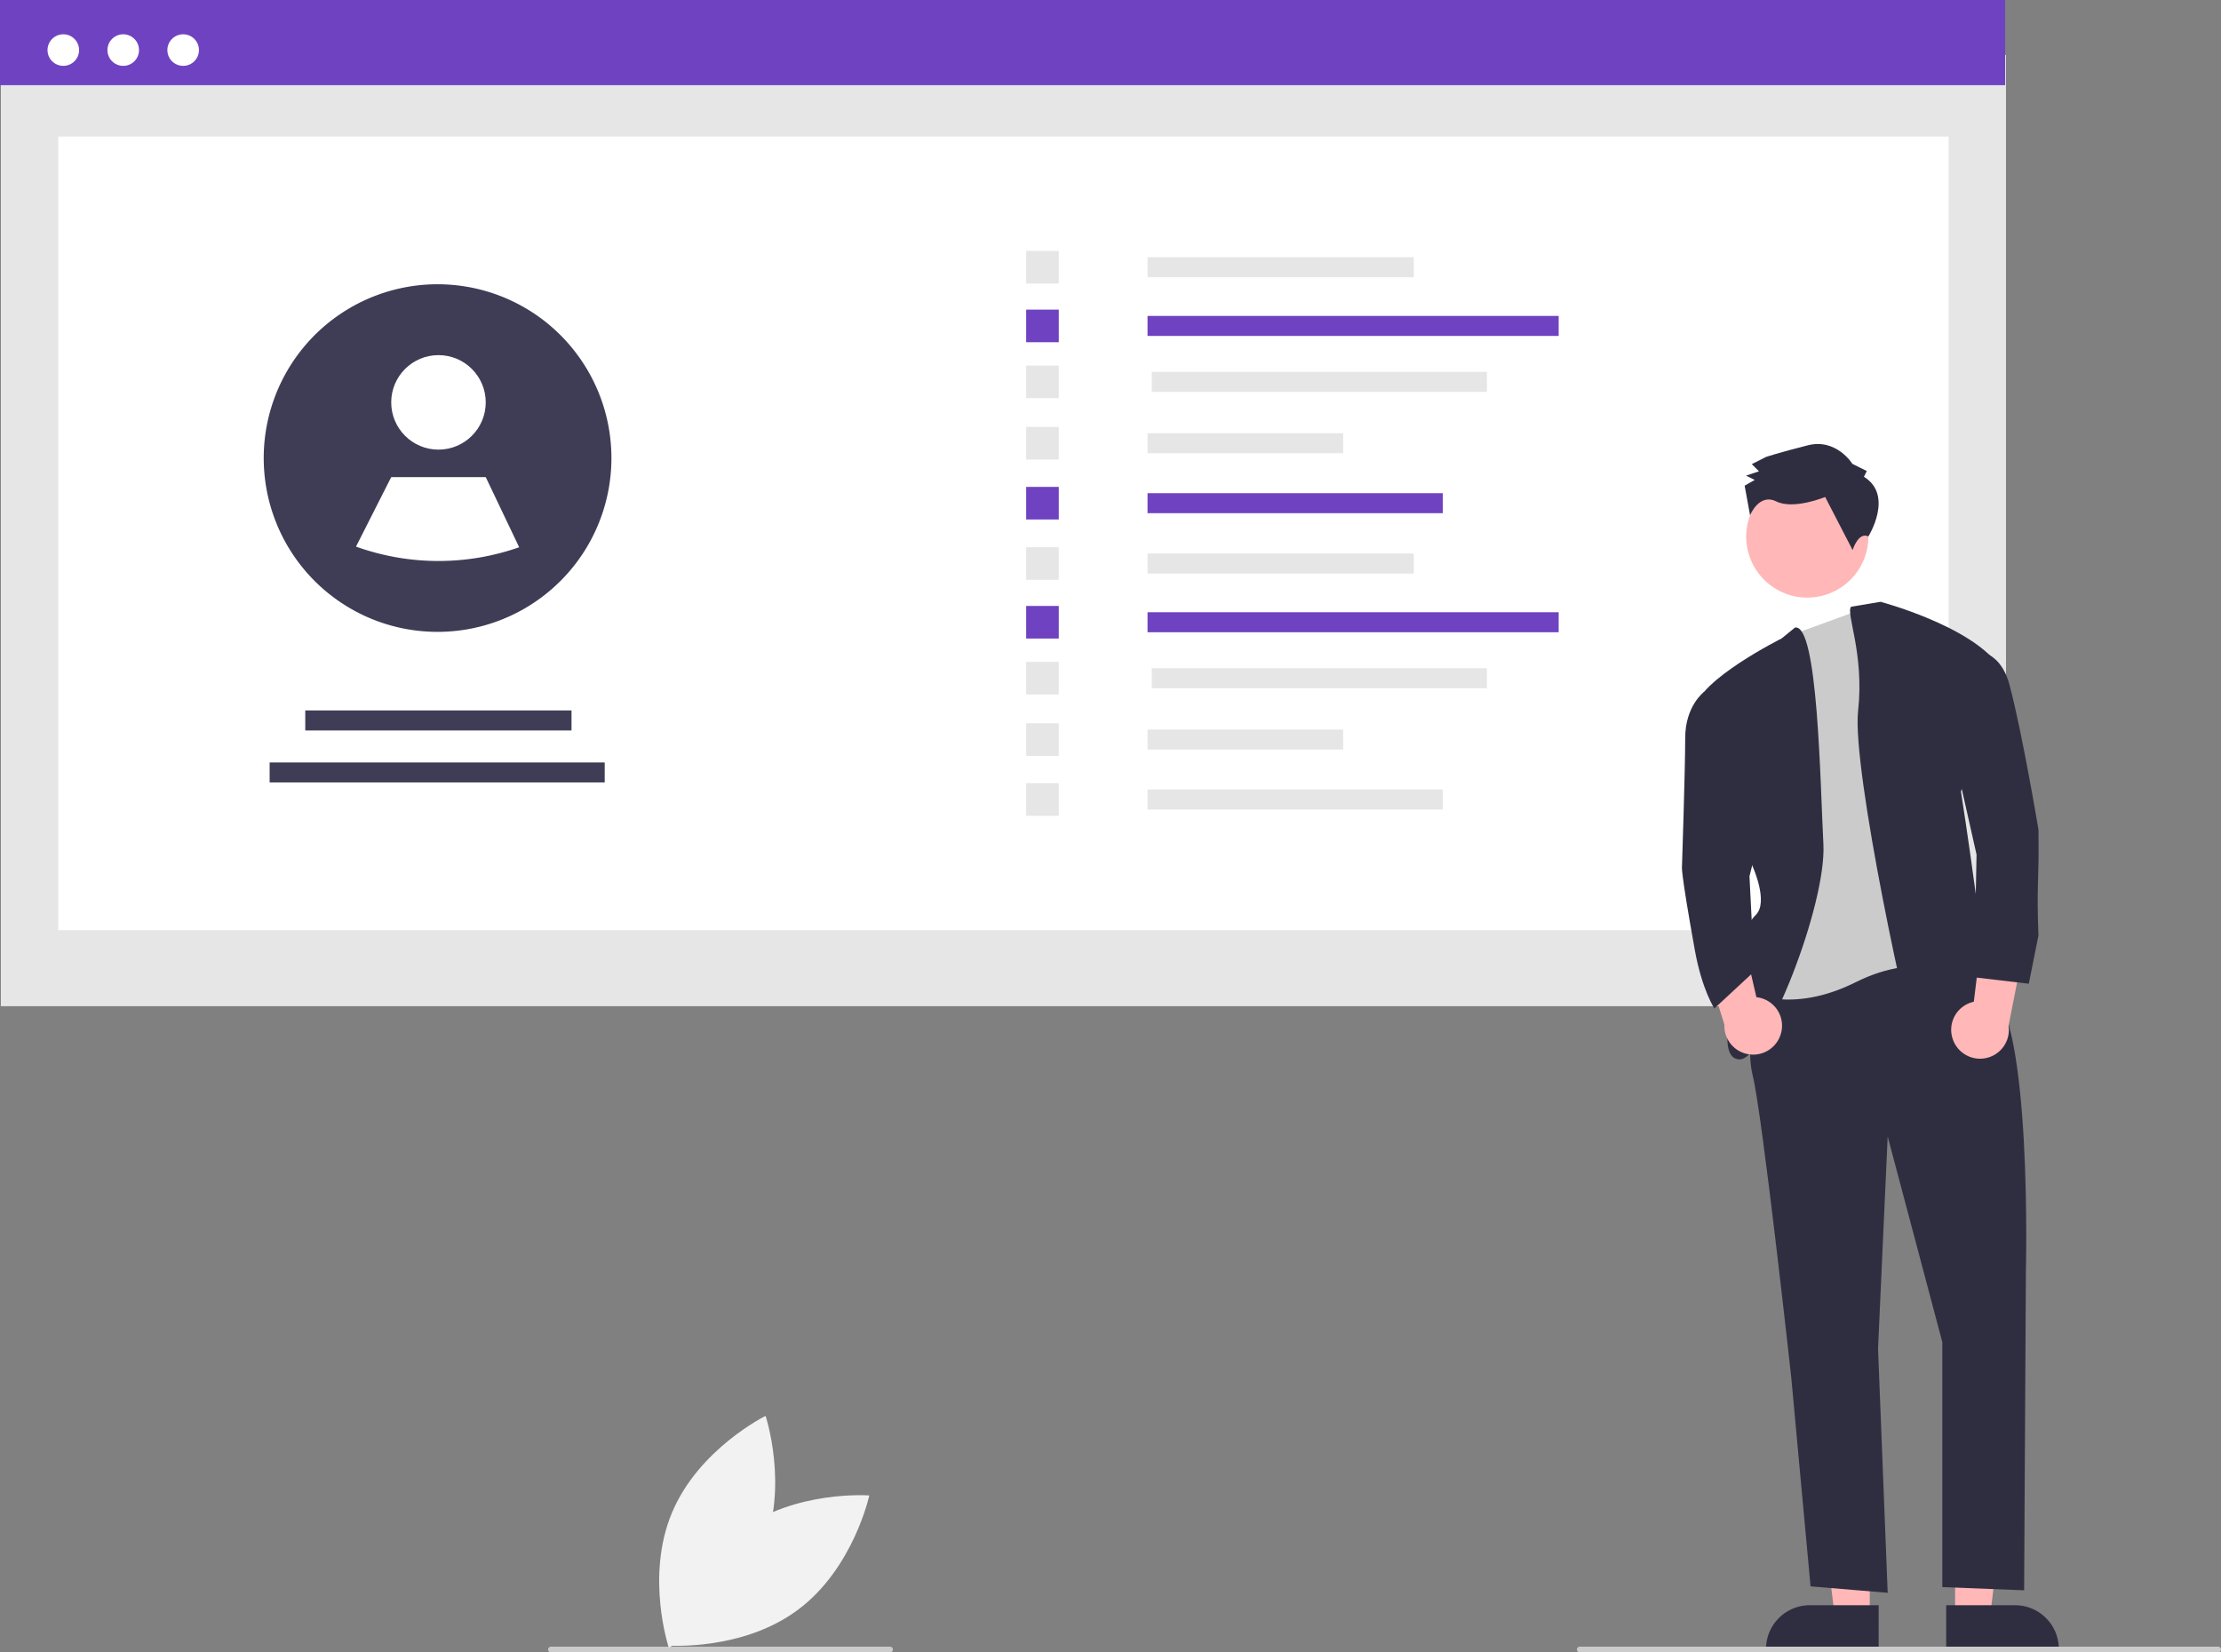 <svg id="a94ba0b8-26cf-4acb-8f4d-19fff06c7e94" data-name="Layer 1" xmlns="http://www.w3.org/2000/svg" width="779.32" height="579.944" viewBox="0 0 779.32 579.944"><rect x="0" y="0" width="779.32" height="579.944" fill="#808080" stroke="none"/><rect id="ab2e16f2-9798-47da-b25d-769524f3c86f" data-name="Rectangle 62" x="0.3" y="19.289" width="703.576" height="333.859" fill="#e6e6e6"/><rect id="bf81c03f-68cf-4889-8697-1102f95f97bb" data-name="Rectangle 75" x="20.419" y="47.918" width="663.339" height="278.549" fill="#fff"/><rect id="f065dccc-d150-492a-a09f-a7f3f89523f0" data-name="Rectangle 80" width="703.576" height="29.89" fill="#6f42c1"/><circle id="bdbbf39c-df25-4682-8b85-5a6af4a1bd14" data-name="Ellipse 90" cx="22.212" cy="17.576" r="5.54" fill="#fff"/><circle id="abcd4292-0b1f-4102-9b5e-e8bbd87baabc" data-name="Ellipse 91" cx="43.24" cy="17.576" r="5.54" fill="#fff"/><circle id="a3fb731e-8b3d-41ca-96f2-91600dc0b434" data-name="Ellipse 92" cx="64.269" cy="17.576" r="5.54" fill="#fff"/><rect x="402.655" y="90.268" width="93.423" height="7.022" fill="#e6e6e6"/><rect x="402.655" y="110.882" width="144.266" height="7.022" fill="#6f42c1"/><rect x="404.155" y="130.514" width="117.573" height="7.022" fill="#e6e6e6"/><rect x="402.655" y="152.055" width="68.637" height="7.022" fill="#e6e6e6"/><rect x="402.655" y="173.095" width="103.592" height="7.022" fill="#6f42c1"/><rect x="360.074" y="88.059" width="11.44" height="11.44" fill="#e6e6e6"/><rect x="360.074" y="108.673" width="11.44" height="11.44" fill="#6f42c1"/><rect x="360.074" y="128.305" width="11.44" height="11.44" fill="#e6e6e6"/><rect x="360.074" y="149.846" width="11.44" height="11.44" fill="#e6e6e6"/><rect x="360.074" y="170.887" width="11.44" height="11.44" fill="#6f42c1"/><rect x="402.655" y="194.268" width="93.423" height="7.022" fill="#e6e6e6"/><rect x="402.655" y="214.882" width="144.266" height="7.022" fill="#6f42c1"/><rect x="404.155" y="234.514" width="117.573" height="7.022" fill="#e6e6e6"/><rect x="402.655" y="256.055" width="68.637" height="7.022" fill="#e6e6e6"/><rect x="402.655" y="277.095" width="103.592" height="7.022" fill="#e6e6e6"/><rect x="360.074" y="192.059" width="11.44" height="11.44" fill="#e6e6e6"/><rect x="360.074" y="212.673" width="11.44" height="11.44" fill="#6f42c1"/><rect x="360.074" y="232.305" width="11.44" height="11.44" fill="#e6e6e6"/><rect x="360.074" y="253.846" width="11.44" height="11.44" fill="#e6e6e6"/><rect x="360.074" y="274.887" width="11.44" height="11.44" fill="#e6e6e6"/><rect x="107.112" y="249.347" width="93.423" height="7.022" fill="#3f3d56"/><rect x="94.612" y="267.593" width="117.573" height="7.022" fill="#3f3d56"/><path d="M424.884,320.798a61.022,61.022,0,0,1-89.925,53.721l-.012-.012a61.004,61.004,0,1,1,89.936-53.71Z" transform="translate(-210.34 -160.028)" fill="#3f3d56"/><circle cx="153.855" cy="141.226" r="16.583" fill="#fff"/><path d="M392.51,352.1a85.471,85.471,0,0,1-57.239-.222l-.012-.008,12.354-24.386h33.165Z" transform="translate(-210.34 -160.028)" fill="#fff"/><polygon points="656.072 567.394 643.813 567.394 637.98 520.106 656.075 520.107 656.072 567.394" fill="#ffb7b7"/><path d="M869.539,739.306l-39.531-.001v-.5a15.387,15.387,0,0,1,15.386-15.386h.001l24.144.001Z" transform="translate(-210.34 -160.028)" fill="#2f2e41"/><polygon points="686.016 567.394 698.276 567.394 704.108 520.106 686.014 520.107 686.016 567.394" fill="#ffb7b7"/><path d="M893.229,723.42l24.144-.001h.001a15.387,15.387,0,0,1,15.386,15.386v.5l-39.531.001Z" transform="translate(-210.34 -160.028)" fill="#2f2e41"/><circle cx="844.498" cy="348.347" r="21.428" transform="translate(-53.567 789.616) rotate(-63.58)" fill="#ffb7b7"/><path d="M828.719,495.759s-6.767,28.195-3.383,41.728,13.534,106.013,13.534,106.013l6.767,73.307,27.067,2.256L869.32,633.35l3.383-74.435,19.173,72.179v85.968l28.706,1.128.617-111.907s2.256-87.968-12.406-99.246-16.917-13.534-16.917-13.534Z" transform="translate(-210.34 -160.028)" fill="#2f2e41"/><path d="M869.58,371.701l25.679,13.534,3.383,117.291s-14.661-9.022-37.217,2.256-37.217,3.383-37.217,3.383l13.534-50.751-5.639-67.668,8.065-7.32Z" transform="translate(-210.34 -160.028)" fill="#cbcbcb"/><path d="M840.17,380.291l-4.685,3.816s-29.323,14.661-30.451,24.812l20.3,55.262s5.639,12.406,1.128,16.917-9.022,15.789-7.895,21.428-6.767,29.323,2.256,29.323,30.451-54.134,29.323-75.562S848.239,378.73,840.17,380.291Z" transform="translate(-210.34 -160.028)" fill="#2f2e41"/><path d="M859.884,372.972l10.33-1.719s38.345,10.15,43.984,27.067l-15.789,39.473s11.278,72.179,7.895,72.179h-3.383s9.022,6.767,3.383,9.022-19.173,20.3-22.556,12.406-23.684-101.502-21.428-121.802S857.881,375.099,859.884,372.972Z" transform="translate(-210.34 -160.028)" fill="#2f2e41"/><path d="M864.367,327.366l1.004-2.02-5.05-2.509s-5.571-9.065-15.652-6.517-14.616,4.072-14.616,4.072l-5.037,2.535,2.528,2.515-4.535,1.525,3.03,1.505-3.525,2.026,1.898,10.388s3.152-7.879,9.212-4.868,17.145-1.556,17.145-1.556l9.63,18.637s1.987-6.533,5.529-4.791C865.926,348.307,874.976,333.896,864.367,327.366Z" transform="translate(-210.34 -160.028)" fill="#2f2e41"/><path d="M895.736,525.265a10.056,10.056,0,0,1,7.187-13.642l4.341-35.47,14.146,12.031-6.291,31.839a10.11,10.11,0,0,1-19.383,5.243Z" transform="translate(-210.34 -160.028)" fill="#ffb7b7"/><path d="M835.234,522.824a10.056,10.056,0,0,0-8.593-12.803l-8.078-34.81L805.773,488.674l9.632,30.992A10.11,10.11,0,0,0,835.234,522.824Z" transform="translate(-210.34 -160.028)" fill="#ffb7b7"/><path d="M896.281,389.129s14.661-5.639,19.173,11.278S925.604,451.158,925.604,451.158c.28,18.814-.72,18.814,0,37.217l-3.383,16.917-19.173-2.256.836-43.065-9.859-43.776Z" transform="translate(-210.34 -160.028)" fill="#2f2e41"/><path d="M815.185,402.152l-6.951.744s-6.582,4.895-6.582,16.173-1.128,45.112-1.128,45.112-.64.792,4.511,29.323c2.511,13.906,6.849,20.469,6.849,20.469l14-13-1.677-33.408,4.511-18.045Z" transform="translate(-210.34 -160.028)" fill="#2f2e41"/><path d="M988.66,739.972h-224a1,1,0,0,1,0-2h224a1,1,0,0,1,0,2Z" transform="translate(-210.34 -160.028)" fill="#cbcbcb"/><path d="M522.66,739.972h-119a1,1,0,0,1,0-2h119a1,1,0,0,1,0,2Z" transform="translate(-210.34 -160.028)" fill="#cbcbcb"/><path d="M469.745,697.435c-19.511,14.544-25.04,40.135-25.04,40.135s26.104,2.009,45.615-12.535S515.36,684.9,515.36,684.9,489.256,682.891,469.745,697.435Z" transform="translate(-210.34 -160.028)" fill="#f2f2f2"/><path d="M477.873,704.264C468.496,726.72,445.011,738.292,445.011,738.292s-8.281-24.837,1.096-47.293,32.862-34.028,32.862-34.028S487.25,681.808,477.873,704.264Z" transform="translate(-210.34 -160.028)" fill="#f2f2f2"/></svg>